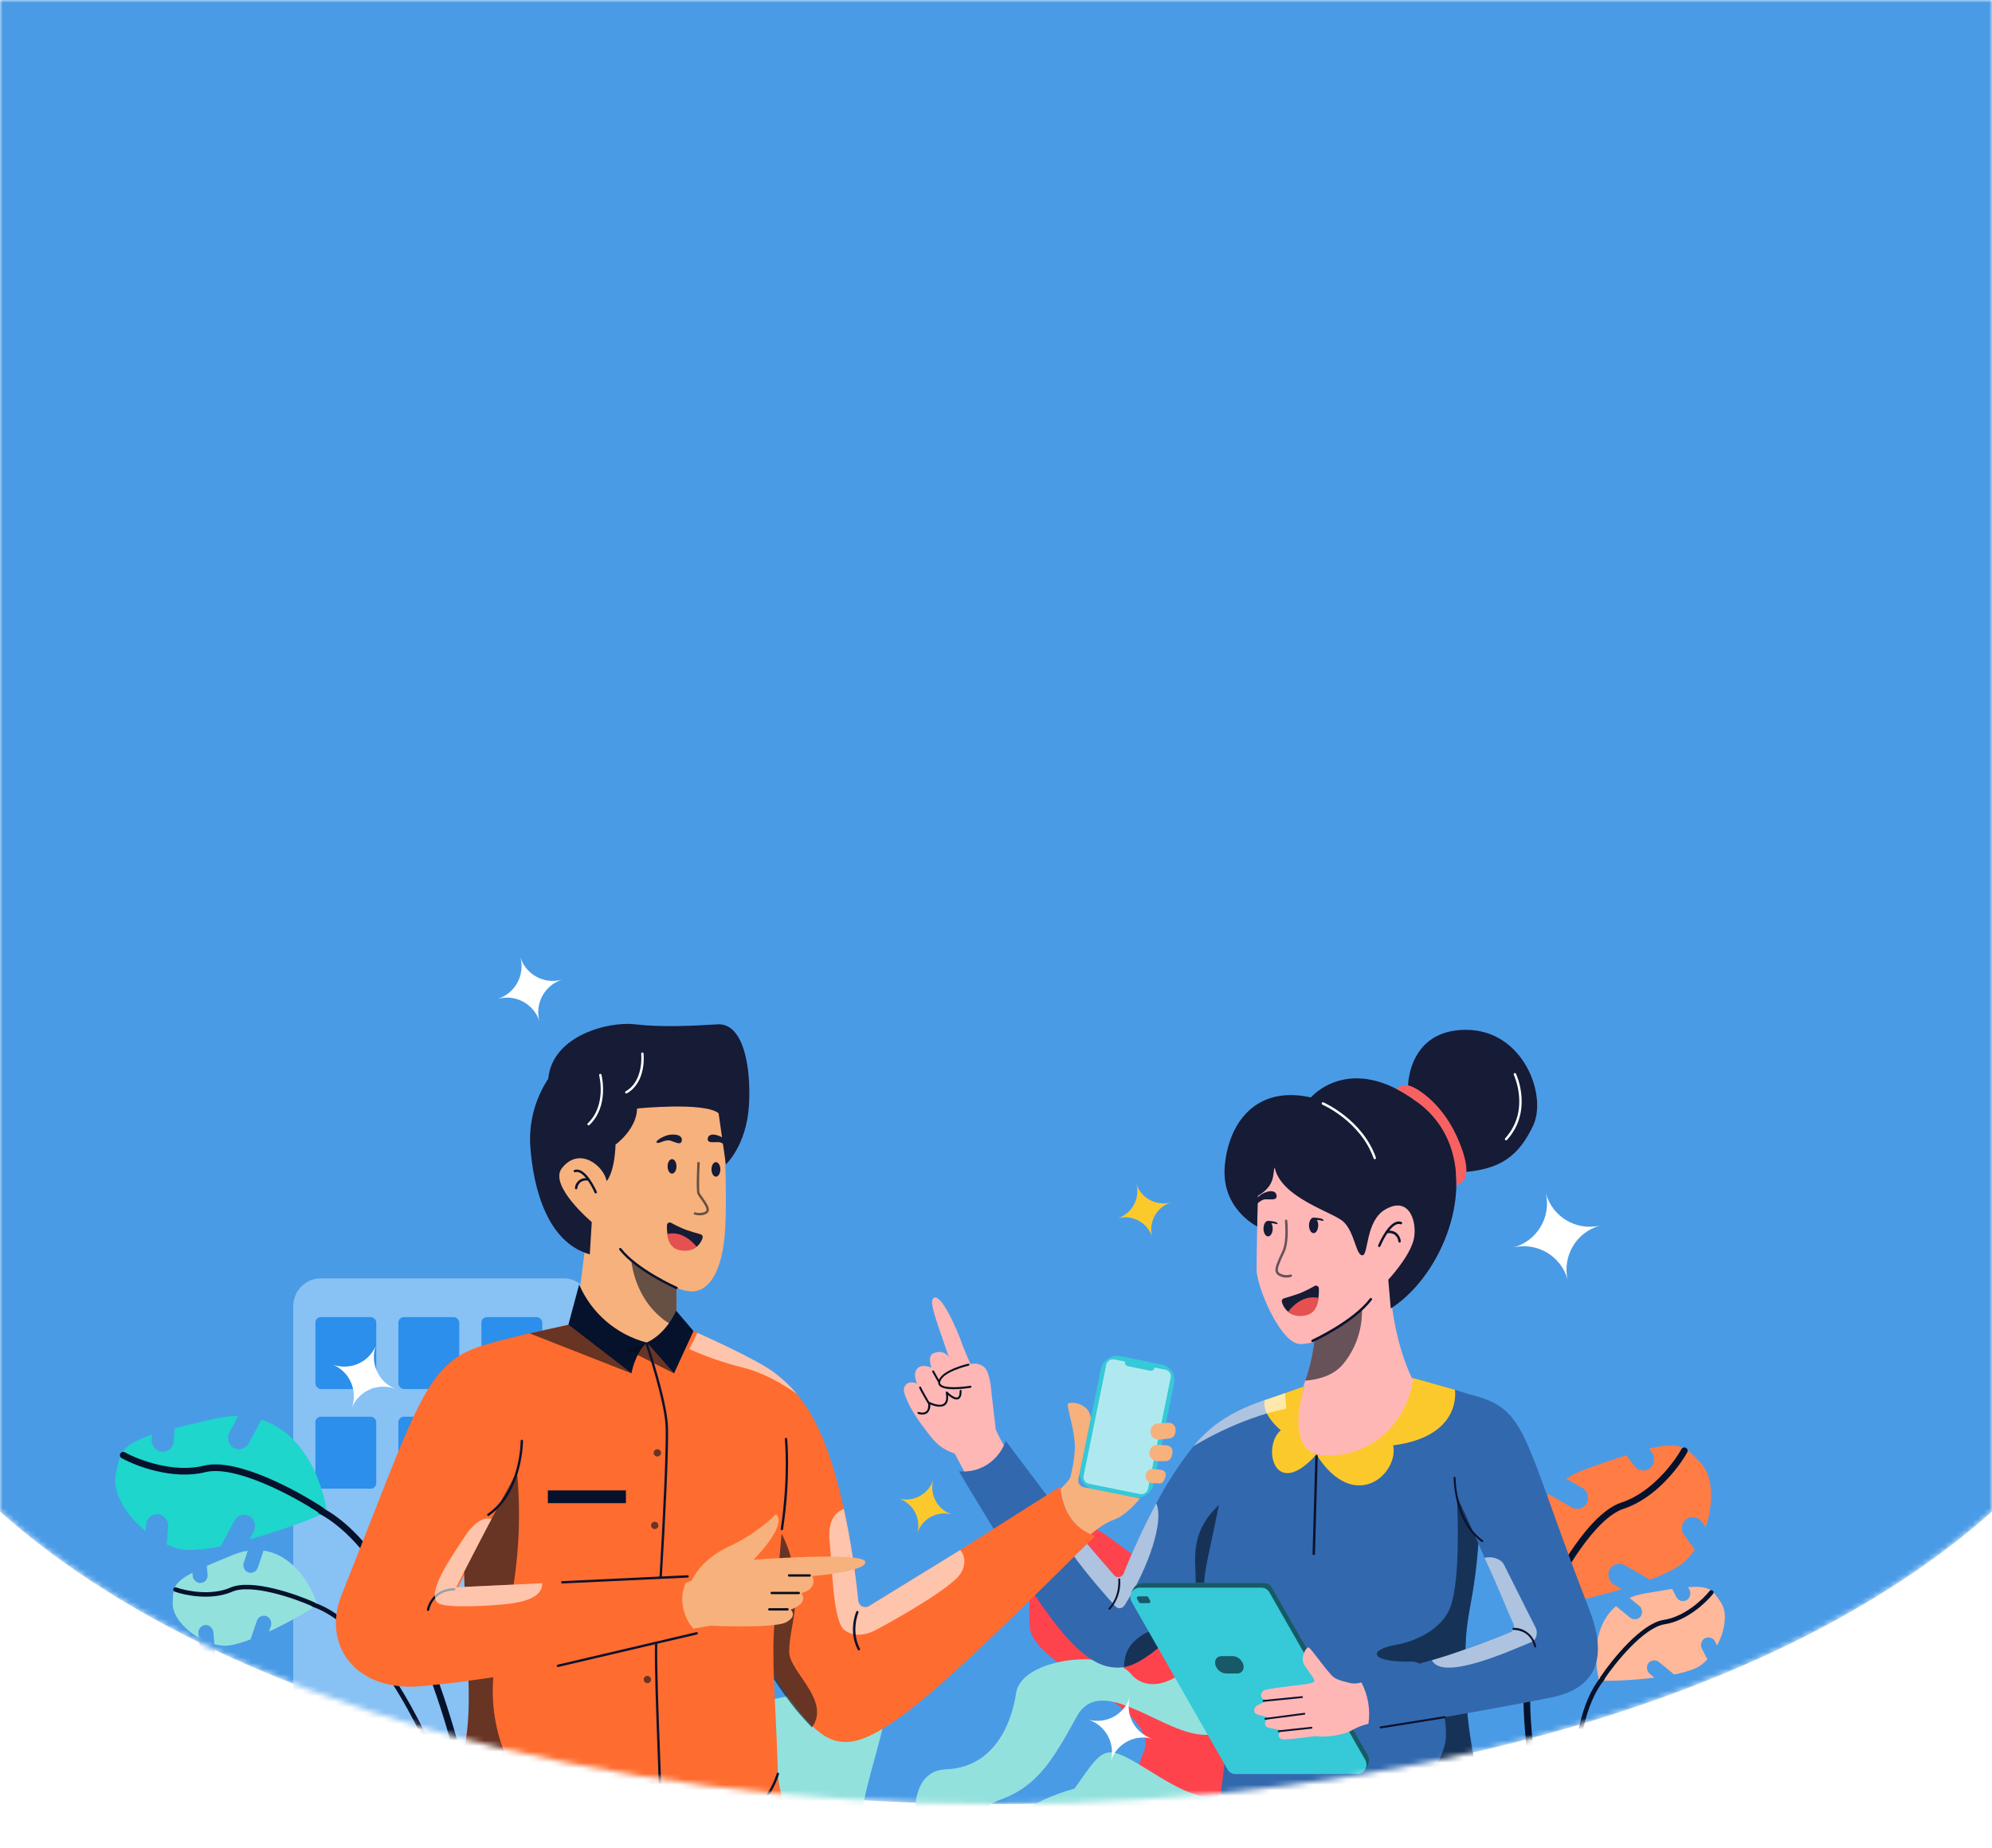 <svg width="360" height="334" viewBox="0 0 360 334" fill="none" xmlns="http://www.w3.org/2000/svg">
<mask id="mask0_5_4986" style="mask-type:alpha" maskUnits="userSpaceOnUse" x="0" y="0" width="360" height="326">
<path d="M0 0H360V273.135C280.901 343.622 79.099 343.622 0 273.135V0Z" fill="#4A9BE6"/>
</mask>
<g mask="url(#mask0_5_4986)">
<path d="M0 0H360V273.135C280.901 343.622 79.099 343.622 0 273.135V0Z" fill="#4A9BE6"/>
<rect x="53" y="231" width="54" height="126" rx="5" fill="#88C1F4"/>
<rect x="57" y="238" width="11" height="13" rx="1" fill="#2B8FEB"/>
<rect x="72" y="238" width="11" height="13" rx="1" fill="#2B8FEB"/>
<rect x="72" y="256" width="11" height="13" rx="1" fill="#2B8FEB"/>
<rect x="57" y="256" width="11" height="13" rx="1" fill="#2B8FEB"/>
<rect x="72" y="272" width="11" height="13" rx="1" fill="#2B8FEB"/>
<rect x="87" y="238" width="11" height="13" rx="1" fill="#2B8FEB"/>
<g filter="url(#filter0_i_5_4986)">
<path d="M206.58 319.897C203.38 326.297 210.247 338.23 214.08 343.397H224.08C226.247 339.23 230.78 328.697 231.58 319.897C232.58 308.897 214.08 312.897 214.08 301.397C214.08 289.897 214.08 290.897 200.58 280.897C187.08 270.897 185.58 289.397 186.08 296.897C186.58 304.397 210.58 311.897 206.58 319.897Z" fill="#FF434D"/>
</g>
<path d="M170.958 319.72C164.45 319.961 164.889 328.755 165.921 333.123C168.098 335.47 172.723 339.7 173.81 337.841C175.169 335.516 173.805 327.729 180.751 325.228C187.615 322.757 190.421 317.705 194.491 310.378L194.637 310.115C198.787 302.646 208.978 312.258 216.396 313.367C223.813 314.475 227.321 307.922 229.64 299.169C231.959 290.415 217.522 292.302 216.783 297.247C216.044 302.192 208.234 307.091 204.374 302.47C200.515 297.849 184.594 299.514 183.633 305.942C182.673 312.371 179.091 319.419 170.958 319.72Z" fill="#93E1DD"/>
<path d="M209.205 320.886C199.486 314.884 199.98 314.958 194.199 323.194C191.035 324.069 184.618 326.413 184.263 328.786C183.82 331.753 191.09 333.851 200.088 331.152C209.086 328.452 213.144 335.125 216.531 336.137C219.919 337.149 237.221 329.624 240.359 325.543C243.497 321.462 242.946 308.235 237.382 304.876C231.817 301.516 231.203 309.008 226.905 317.465C222.608 325.923 218.925 326.889 209.205 320.886Z" fill="#93E1DD"/>
<path d="M155.536 331.571C155.936 339.719 165.332 340.449 169.979 339.796C166.387 341.281 157.61 343.407 151.239 340.028C143.276 335.805 148.096 333.997 142.679 329.649C137.263 325.3 138.024 316.82 133.671 312.125C129.317 307.43 147.784 305.64 156.56 304.424C165.337 303.208 155.037 321.385 155.536 331.571Z" fill="#93E1DD"/>
<path d="M38.868 256.351C52.701 253.253 58.093 266.272 59.059 273.169C55.998 274.866 38.365 281.216 32.49 279.901C26.614 278.585 19.82 271.49 20.941 266.295C22.062 261.099 21.576 260.225 38.868 256.351Z" fill="#1ED6CB"/>
<rect x="27.944" y="253.262" width="4" height="8.943" rx="2" transform="rotate(4.56 27.944 253.262)" fill="#4A9BE5"/>
<rect x="44.69" y="252.808" width="4" height="8.943" rx="2" transform="rotate(28.127 44.69 252.808)" fill="#4A9BE5"/>
<rect x="26.57" y="273.464" width="4" height="8.943" rx="2" transform="rotate(4.56 26.57 273.464)" fill="#4A9BE5"/>
<rect x="43.316" y="273.01" width="4" height="8.943" rx="2" transform="rotate(28.127 43.316 273.01)" fill="#4A9BE5"/>
<path d="M58.029 272.914C53.365 269.832 42.624 264.023 36.974 265.436C31.323 266.849 24.814 264.371 22.265 262.956" stroke="#06122B" stroke-width="1.2" stroke-linecap="round"/>
<path d="M84.5 325C81.833 311 72.8 281 58 273" stroke="#06122B" stroke-width="1.2" stroke-linecap="round"/>
<path d="M42.043 280.998C50.91 277.402 55.943 285.473 57.351 289.958C55.502 291.427 44.465 297.61 40.407 297.385C36.349 297.161 31.039 293.19 31.209 289.606C31.379 286.023 30.959 285.494 42.043 280.998Z" fill="#93E1DD"/>
<rect x="34.427" y="280.152" width="2.7" height="6.036" rx="1.35" transform="rotate(-4.893 34.427 280.152)" fill="#4A9BE5"/>
<rect x="45.527" y="277.994" width="2.7" height="6.036" rx="1.35" transform="rotate(18.675 45.527 277.994)" fill="#4A9BE5"/>
<rect x="35.752" y="293.756" width="2.7" height="6.036" rx="1.35" transform="rotate(-4.893 35.752 293.756)" fill="#4A9BE5"/>
<rect x="46.852" y="291.597" width="2.7" height="6.036" rx="1.35" transform="rotate(18.675 46.852 291.597)" fill="#4A9BE5"/>
<path d="M56.637 289.902C53.19 288.368 45.394 285.69 41.789 287.258C38.183 288.825 33.574 287.896 31.72 287.236" stroke="#06122B" stroke-width="0.81" stroke-linecap="round"/>
<path d="M80.037 321.648C76.709 312.622 67.369 293.648 56.627 289.962" stroke="#06122B" stroke-width="0.81" stroke-linecap="round"/>
<path d="M286.819 265.372C273.452 270.092 275.796 283.987 278.639 290.344C282.134 290.157 300.448 286.175 304.728 281.94C309.008 277.706 310.998 268.086 307.29 264.279C303.581 260.471 303.528 259.472 286.819 265.372Z" fill="#FF7C45"/>
<rect width="4" height="8.943" rx="2" transform="matrix(-0.802 0.597 0.597 0.802 294.435 256.954)" fill="#4A9BE5"/>
<rect width="4" height="8.943" rx="2" transform="matrix(-0.497 0.868 0.868 0.497 280.004 265.461)" fill="#4A9BE5"/>
<rect width="4" height="8.943" rx="2" transform="matrix(-0.802 0.597 0.597 0.802 306.327 273.343)" fill="#4A9BE5"/>
<rect width="4" height="8.943" rx="2" transform="matrix(-0.497 0.868 0.868 0.497 291.895 281.85)" fill="#4A9BE5"/>
<path d="M279.377 289.581C281.693 284.493 287.71 273.867 293.248 272.065C298.787 270.262 302.987 264.705 304.395 262.152" stroke="#06122B" stroke-width="1.2" stroke-linecap="round"/>
<path d="M284.603 347.773C279.429 334.494 271.154 304.276 279.447 289.638" stroke="#06122B" stroke-width="1.2" stroke-linecap="round"/>
<path d="M297.216 287.944C287.792 289.604 287.813 299.116 289.001 303.664C291.349 303.927 303.985 303.306 307.304 300.961C310.623 298.616 313.014 292.431 310.967 289.485C308.92 286.539 308.995 285.868 297.216 287.944Z" fill="#FFB89A"/>
<rect width="2.7" height="6.036" rx="1.35" transform="matrix(-0.89 0.457 0.457 0.89 303.22 283.183)" fill="#4A9BE5"/>
<rect width="2.7" height="6.036" rx="1.35" transform="matrix(-0.633 0.774 0.774 0.633 292.668 287.248)" fill="#4A9BE5"/>
<rect width="2.7" height="6.036" rx="1.35" transform="matrix(-0.89 0.457 0.457 0.89 309.321 295.413)" fill="#4A9BE5"/>
<rect width="2.7" height="6.036" rx="1.35" transform="matrix(-0.633 0.774 0.774 0.633 298.769 299.478)" fill="#4A9BE5"/>
<path d="M289.577 303.238C291.683 300.107 296.868 293.699 300.755 293.112C304.642 292.526 308.055 289.292 309.276 287.748" stroke="#06122B" stroke-width="0.81" stroke-linecap="round"/>
<path d="M286.606 342.564C284.633 333.148 282.473 312.111 289.617 303.284" stroke="#06122B" stroke-width="0.81" stroke-linecap="round"/>
<path d="M256.979 222.028C255.953 216.674 254.31 212.687 247.635 217.471C247.635 217.471 247.577 212.168 245.215 210.074C242.853 207.98 227.932 198.65 227.361 213.984C227.361 213.984 227.088 226.303 227.088 229.378C227.088 232.454 231.411 242.873 235.005 242.873C235.858 242.858 236.705 242.722 237.522 242.468C237.002 246.722 235.701 250.836 233.69 254.591L255.767 250.154C255.767 250.154 251.952 244.034 251.156 232.013C254.521 228.931 257.731 225.947 256.979 222.028Z" fill="#FFB7B6"/>
<path d="M264.928 186.089C254.532 186.089 254.472 196.141 254.472 196.141L256.12 199.137C243.904 190.019 236.91 198.305 236.91 198.305C227.088 196.12 222.1 202.712 221.354 210.572C220.607 218.431 227.203 221.619 227.203 221.619L227.316 216.092C230.597 214.211 229.958 212.046 230.356 210.949C231.517 216.502 240.9 219.004 242.801 220.774C244.82 222.653 245.041 226.839 246.203 226.839C247.364 226.839 246.724 220.656 250.351 218.553C254.983 215.866 256.264 221.405 255.412 224.276C254.472 227.445 250.895 231.238 250.895 231.238L251.342 236.449C258.567 231.801 263.943 221.242 263.12 211.865L263.12 211.866C271.425 211.633 274.578 208.586 277.058 203.431C279.679 197.983 275.325 186.089 264.928 186.089Z" fill="#161B36"/>
<path d="M263.206 205.197C260.38 199.046 255.684 196.269 254.472 196.141C252.936 195.979 252.391 196.781 252.391 196.781L252.391 196.782C253.831 197.533 255.203 198.414 256.491 199.416C261.377 203.173 263.311 208.608 263.2 214.248C263.593 214.038 263.967 213.791 264.317 213.512C264.837 213.08 266.032 211.348 263.206 205.197Z" fill="#F76161"/>
<g style="mix-blend-mode:overlay" opacity="0.6">
<path d="M237.55 242.135C237.55 242.135 244.07 238.681 246.14 236.449C246.256 240.153 245.017 243.768 242.668 246.575C240.818 248.72 237.923 249.343 235.892 249.485C236.715 247.108 237.271 244.642 237.55 242.135Z" fill="#030F1C"/>
</g>
<path d="M235.682 215.793C235.977 215.45 236.384 215.184 237.603 215.26C238.823 215.336 240.671 216.516 240.264 216.82C239.858 217.125 238.638 216.097 237.677 216.44C236.716 216.782 236.165 217.064 235.842 216.877C235.435 216.643 235.539 215.958 235.682 215.793Z" fill="#161B36"/>
<path d="M230.397 215.444C230.009 215.218 229.541 215.101 228.411 215.578C227.28 216.056 225.901 217.786 226.382 217.939C226.862 218.092 227.694 216.715 228.711 216.719C229.727 216.724 230.338 216.807 230.585 216.523C230.896 216.166 230.583 215.552 230.397 215.444Z" fill="#161B36"/>
<g style="mix-blend-mode:overlay" opacity="0.6">
<path d="M232.502 230.862C232.01 230.871 231.524 230.742 231.097 230.492C230.79 230.323 230.572 230.023 230.502 229.673C230.399 229.012 230.975 227.719 231.573 226.45C231.67 226.245 231.749 226.077 231.795 225.968C232.567 224.142 232.216 220.661 232.213 220.626C232.204 220.546 232.238 220.468 232.301 220.421C232.364 220.373 232.446 220.364 232.518 220.397C232.589 220.429 232.638 220.498 232.646 220.578C232.661 220.725 233.013 224.211 232.195 226.148C232.147 226.26 232.065 226.434 231.965 226.646C231.601 227.419 230.843 229.026 230.932 229.602C230.987 229.821 231.13 230.005 231.325 230.109C231.904 230.431 232.583 230.501 233.213 230.306C233.327 230.268 233.45 230.333 233.487 230.451C233.524 230.569 233.461 230.695 233.346 230.733C233.073 230.821 232.788 230.864 232.502 230.862Z" fill="#030F1C"/>
</g>
<path d="M231.662 235.277C231.624 235.142 231.641 234.997 231.707 234.874C231.774 234.751 231.885 234.661 232.017 234.623C232.671 234.428 233.876 234.062 234.795 233.74C235.752 233.349 236.683 232.893 237.582 232.375C237.738 232.287 237.928 232.289 238.083 232.379C238.238 232.469 238.337 232.636 238.345 232.819C238.407 234.228 238.242 236.979 236.091 237.54C233.474 238.222 232.104 236.765 231.662 235.277Z" fill="#161B36"/>
<path d="M232.8 237.033C232.8 237.033 235.051 233.795 238.267 234.535C238.267 234.535 238.272 237.064 236.199 237.634C233.966 238.247 232.8 237.033 232.8 237.033Z" fill="#E55151"/>
<path d="M238.672 220.175C238.254 220.079 237.828 220.026 237.4 220.017C236.941 220.017 236.568 220.647 236.568 221.425C236.568 222.202 236.941 222.833 237.4 222.833C237.859 222.833 238.232 222.202 238.232 221.425C238.238 221.083 238.157 220.746 237.997 220.447C238.331 220.458 238.662 220.51 238.984 220.602C239.296 220.695 239.318 220.33 238.672 220.175Z" fill="#161B36"/>
<path d="M230.363 220.76C229.976 220.671 229.583 220.619 229.188 220.605C229.183 220.604 229.178 220.602 229.173 220.602C229.169 220.602 229.166 220.604 229.162 220.604C229.12 220.603 229.09 220.602 229.09 220.602L229.086 220.617C228.668 220.691 228.341 221.283 228.341 222.01C228.341 222.788 228.713 223.418 229.173 223.418C229.632 223.418 230.004 222.788 230.004 222.01C230.01 221.67 229.93 221.335 229.771 221.036C230.077 221.053 230.38 221.103 230.674 221.187C230.986 221.28 231.008 220.915 230.363 220.76Z" fill="#161B36"/>
<path d="M248.451 209.475C248.359 209.475 248.277 209.415 248.246 209.327C245.89 202.63 239.06 199.634 238.991 199.604C238.919 199.574 238.868 199.506 238.858 199.426C238.848 199.346 238.88 199.267 238.942 199.218C239.004 199.17 239.087 199.159 239.159 199.19C239.23 199.22 246.235 202.293 248.656 209.174C248.697 209.29 248.638 209.419 248.525 209.461C248.501 209.47 248.476 209.474 248.451 209.475Z" fill="white"/>
<path d="M272.18 206.066C272.093 206.066 272.014 206.013 271.98 205.93C271.945 205.848 271.961 205.753 272.021 205.688C276.606 200.644 273.61 194.286 273.58 194.222C273.526 194.111 273.57 193.977 273.677 193.922C273.785 193.866 273.916 193.911 273.97 194.022C274.002 194.088 277.129 200.725 272.339 205.995C272.298 206.04 272.24 206.066 272.18 206.066Z" fill="white"/>
<path d="M253.252 220.797C252.203 220.43 251.188 221.412 250.419 222.523L250.415 222.529C249.887 223.316 249.434 224.154 249.064 225.032C249.017 225.147 249.069 225.278 249.18 225.326C249.291 225.374 249.419 225.321 249.466 225.206C249.811 224.38 250.234 223.591 250.728 222.85C251.177 222.768 251.64 222.855 252.032 223.095C252.424 223.394 252.674 223.85 252.721 224.35C252.738 224.458 252.829 224.538 252.936 224.538C252.948 224.538 252.96 224.537 252.971 224.535C253.028 224.525 253.079 224.493 253.113 224.444C253.147 224.396 253.16 224.336 253.151 224.277C253.087 223.653 252.768 223.087 252.274 222.721C251.916 222.487 251.498 222.367 251.075 222.376C251.71 221.565 252.435 220.986 253.112 221.222C253.226 221.261 253.349 221.199 253.388 221.081C253.426 220.964 253.366 220.837 253.252 220.797H253.252Z" fill="#0B122D"/>
<path d="M237.198 242.526C237.095 242.526 237.006 242.452 236.985 242.348C236.963 242.244 237.016 242.139 237.11 242.096C237.183 242.063 244.488 238.698 247.571 234.63C247.619 234.567 247.696 234.535 247.773 234.546C247.85 234.557 247.916 234.61 247.945 234.684C247.974 234.759 247.963 234.843 247.915 234.906C244.764 239.063 237.59 242.368 237.286 242.507C237.259 242.519 237.229 242.526 237.198 242.526Z" fill="#0B122D"/>
<path d="M221.258 324.154C216.28 363.344 213.579 395.359 213.439 400.837C213.299 406.284 216.435 498.519 216.435 498.519C216.435 498.519 224.771 499.377 228.423 497.488C228.423 497.488 231.216 465.136 232.505 454.037C233.794 442.939 237.082 419.034 237.082 408.342C240.347 393.771 243.068 376.252 243.068 376.252C243.068 376.252 245.029 388.797 247.722 405.845C253.413 441.876 262.371 498.023 262.984 498.373C263.655 498.757 268.659 499.615 274.056 497.621C274.056 497.621 273.242 480.958 273.457 471.512C273.671 462.066 273.146 423.769 269.924 407.239C269.924 407.239 271.446 392.378 273.448 381.33C274.719 374.322 276.473 362.945 274.926 352.419C272.961 339.044 269.324 335.798 267.077 323.088C253.493 317.038 235.418 316.64 221.258 324.154Z" fill="#201F20"/>
<path d="M271.518 338.562C268.094 338.562 265.38 337.476 263.451 335.336C259.824 331.31 260.236 325.048 260.255 324.783C260.259 324.724 260.286 324.668 260.33 324.629C260.374 324.591 260.431 324.571 260.489 324.576C260.609 324.586 260.699 324.693 260.69 324.817C260.686 324.88 260.275 331.153 263.773 335.032C265.615 337.076 268.221 338.113 271.518 338.113C271.638 338.113 271.736 338.214 271.736 338.338C271.736 338.461 271.638 338.562 271.518 338.562Z" fill="#0B122D"/>
<g style="mix-blend-mode:overlay" opacity="0.6">
<path d="M221.258 324.154L220.404 330.988C220.404 330.988 237.887 341.269 270.337 335.971C270.337 335.971 267.523 327.307 267.077 323.087L221.258 324.154Z" fill="#030F1C"/>
</g>
<path fill-rule="evenodd" clip-rule="evenodd" d="M280.336 272.29C282.063 277.104 284.228 283.14 287.188 290.756C290.198 298.502 289.462 304.847 280.374 306.73C278.373 307.144 272.06 308.346 265.185 309.564C265.715 314.181 266.51 318.762 267.565 323.283C267.781 324.218 267.417 325.195 266.65 325.742C259.289 330.844 229.126 333.014 221.61 326.93C220.828 326.282 220.443 325.254 220.6 324.234C222.647 310.22 221.728 300.98 220.197 296.992C219.968 296.396 219.741 295.834 219.522 295.293C218.583 292.97 217.791 291.011 217.624 288.233C213.566 293.831 207.291 301.419 201.89 301.343C197.681 301.284 192.804 298.059 183.525 282.732C183.308 282.374 182.731 281.431 181.954 280.162C179.243 275.731 174.095 267.318 173.304 265.863C177.014 266.239 180.499 263.974 181.764 260.364L190.978 272.607L201.335 284.632C201.571 284.908 201.93 285.039 202.283 284.977C202.635 284.916 202.932 284.671 203.067 284.329C204.791 279.996 206.757 275.768 208.954 271.668C210.838 268.09 213.039 264.699 215.527 261.537C218.48 257.928 222.326 255.21 226.658 253.671C226.698 253.655 235.73 250.496 235.73 250.496C235.73 250.496 232.064 263.558 240.575 263.013C252.303 262.262 255.432 249.009 255.432 249.009C255.432 249.009 262.071 250.798 265.402 251.914C273.759 253.958 274.767 256.768 280.336 272.29ZM264.808 298.022C267.453 297.047 271.029 295.679 272.855 294.977C273.16 294.86 273.405 294.618 273.531 294.308C273.657 293.998 273.652 293.649 273.519 293.343C272.392 290.758 269.609 284.386 267.138 278.839C266.895 282.522 266.441 286.188 265.779 289.816C265.257 292.523 264.933 295.266 264.808 298.022Z" fill="#3268AE"/>
<path fill-rule="evenodd" clip-rule="evenodd" d="M255.431 249.009L262.938 251.131C262.938 251.131 264.383 259.541 251.77 261.181C252.859 266.199 244.845 273.717 237.894 262.839C230.212 271.394 228.034 261.24 231.474 258.465C227.69 255.16 228.578 253.005 228.578 253.005L235.73 250.496C232.993 260.798 237.894 262.839 237.894 262.839C237.894 262.839 237.894 262.839 237.894 262.839C237.922 262.844 250.614 265.288 255.431 249.009Z" fill="#FCC92C"/>
<g style="mix-blend-mode:overlay" opacity="0.6">
<path d="M201.582 290.267C198.34 286.705 187.532 274.419 190.978 272.606L201.334 284.631C201.571 284.907 201.929 285.038 202.282 284.977C202.635 284.915 202.933 284.67 203.068 284.329C204.792 279.995 206.757 275.767 208.955 271.666C210.378 274.627 207.82 282.913 203.207 290.121C203.032 290.395 202.746 290.571 202.429 290.6C202.112 290.628 201.8 290.506 201.582 290.267Z" fill="white"/>
</g>
<path d="M200.498 290.874C200.428 290.874 200.366 290.831 200.339 290.766C200.311 290.7 200.325 290.624 200.374 290.572C202.407 288.413 202.101 285.443 202.097 285.413C202.086 285.316 202.154 285.227 202.249 285.216C202.344 285.205 202.43 285.275 202.441 285.372C202.599 287.37 201.94 289.345 200.622 290.82C200.589 290.855 200.544 290.874 200.498 290.874Z" fill="#0B122D"/>
<g style="mix-blend-mode:overlay" opacity="0.6">
<path d="M217.668 285.273C217.869 282.861 219.046 278.166 220.296 271.933C219.869 272.332 219.463 272.753 219.08 273.196C213.488 279.647 217.704 285.732 215.222 289.402C210.282 296.704 209.21 292.592 204.958 296.616C203.711 297.797 203.194 299.278 203.122 301.219C206.677 300.899 213.555 294.423 217.75 289.539C217.562 288.125 217.535 286.694 217.668 285.273Z" fill="#030F1C"/>
</g>
<g style="mix-blend-mode:overlay" opacity="0.6">
<path d="M218.97 293.907C218.97 293.907 222.668 297.419 226.475 297.492C229.075 297.541 229.629 298.993 226.947 299.586C225.703 299.862 223.391 299.64 220.932 299.571C220.436 297.629 219.78 295.734 218.97 293.907V293.907Z" fill="#030F1C"/>
</g>
<g style="mix-blend-mode:overlay" opacity="0.6">
<path d="M265.18 309.565C263.824 309.805 262.447 310.046 261.076 310.281C261.372 312.245 261.41 314.02 261.163 315.068C259.569 321.848 252.609 326.494 248.695 327.455C246.266 328.076 243.968 329.149 241.916 330.623C241.916 330.623 258.943 330.533 266.65 325.743C266.65 325.743 267.968 325.174 267.565 323.283C266.397 318.788 265.599 314.199 265.18 309.565V309.565Z" fill="#030F1C"/>
</g>
<g style="mix-blend-mode:overlay" opacity="0.6">
<path d="M255.108 300.252C255.61 300.244 256.106 300.372 256.546 300.621C258.933 299.96 261.149 299.316 262.493 298.855C263.083 298.653 263.91 298.353 264.85 298.007C264.871 297.33 264.897 296.646 264.933 295.947C265.173 291.303 266.53 288.094 267.189 278.953C265.592 275.37 264.123 272.124 263.302 270.436C263.514 274.971 263.77 284.84 262.323 289.816C261.018 294.305 255.83 296.596 252.319 297.216C246.955 298.164 247.661 300.434 255.108 300.252Z" fill="#030F1C"/>
</g>
<path d="M237.428 281.006H237.421C237.301 281.002 237.206 280.899 237.209 280.775L237.712 263.132C237.723 263.011 237.819 262.918 237.936 262.914C238.057 262.918 238.151 263.021 238.148 263.145L237.645 280.788C237.642 280.909 237.545 281.005 237.428 281.006Z" fill="#0B122D"/>
<path d="M249.532 312.33C249.438 312.333 249.358 312.26 249.35 312.164C249.341 312.068 249.406 311.982 249.499 311.967L261.063 310.114C261.126 310.104 261.189 310.129 261.229 310.18C261.269 310.23 261.279 310.299 261.256 310.36C261.233 310.421 261.18 310.465 261.118 310.475L249.553 312.327C249.546 312.329 249.539 312.329 249.532 312.33Z" fill="#0B122D"/>
<g style="mix-blend-mode:overlay" opacity="0.6">
<path d="M276.749 296.728C272.639 298.421 260.729 303.819 258.771 300.012C264.969 298.221 272.855 294.977 272.855 294.977C273.154 294.877 273.397 294.65 273.524 294.354C273.65 294.057 273.646 293.718 273.515 293.424C272.598 291.491 271.059 287.509 268.304 281.538C269.236 281.155 271.174 281.535 271.784 282.695C272.49 284.045 276.041 291.248 277.547 294.153C277.885 294.805 277.837 296.28 276.749 296.728Z" fill="white"/>
</g>
<path d="M277.433 297.699C277.347 297.699 277.273 297.634 277.259 297.547C277.239 297.427 276.747 294.613 273.509 294.517C273.411 294.514 273.334 294.43 273.337 294.33C273.34 294.229 273.421 294.15 273.519 294.152C275.483 294.109 277.2 295.509 277.608 297.487C277.624 297.587 277.559 297.68 277.462 297.697C277.453 297.698 277.443 297.699 277.433 297.699Z" fill="#0B122D"/>
<path d="M267.88 278.658C267.844 278.658 267.809 278.646 267.779 278.625C262.713 275.003 262.697 267.119 262.697 267.04C262.698 266.94 262.777 266.859 262.874 266.859H262.875C262.973 266.859 263.052 266.942 263.052 267.042C263.051 267.12 263.07 274.814 267.981 278.326C268.045 278.371 268.072 278.454 268.049 278.53C268.026 278.606 267.957 278.658 267.88 278.658V278.658Z" fill="#0B122D"/>
<g style="mix-blend-mode:overlay" opacity="0.6">
<path d="M215.676 261.337C215.676 261.337 223.49 256.37 232.448 254.534L232.238 251.721C228.535 253.241 221.487 254.293 215.676 261.337Z" fill="white"/>
</g>
<path d="M247.207 317.146L233.598 293.365L229.876 286.86C229.58 286.342 229.04 286.025 228.457 286.025H206.402C205.749 286.103 205.169 286.49 204.835 287.073C204.763 287.178 204.696 287.288 204.637 287.402C204.544 287.573 204.468 287.753 204.411 287.94C204.411 287.944 204.407 287.944 204.407 287.948C204.229 288.388 204.243 288.887 204.446 289.316L204.422 289.268C204.432 289.297 204.444 289.325 204.457 289.352L204.469 289.368C204.473 289.372 204.473 289.376 204.477 289.38C204.487 289.405 204.499 289.429 204.512 289.452L216.636 310.641L218.835 314.477L221.843 319.739C222.139 320.256 222.679 320.574 223.262 320.573H245.317C245.398 320.573 245.479 320.566 245.559 320.553C246.833 320.549 247.854 318.278 247.207 317.146Z" fill="#36C9D8"/>
<g style="mix-blend-mode:overlay" opacity="0.6">
<path d="M204.334 289.017C204.32 288.958 204.309 288.899 204.301 288.84C204.308 288.899 204.319 288.958 204.334 289.017Z" fill="#030F1C"/>
<path d="M204.421 289.267C204.434 289.295 204.443 289.324 204.458 289.35L204.477 289.382C204.457 289.344 204.438 289.306 204.421 289.267Z" fill="#030F1C"/>
<path d="M204.402 289.225C204.375 289.157 204.353 289.088 204.334 289.018C204.351 289.089 204.374 289.158 204.402 289.225Z" fill="#030F1C"/>
<path d="M245.559 320.553C246.1 320.471 246.567 320.116 246.803 319.608C247.039 319.099 247.014 318.503 246.736 318.017L232.861 293.774L229.404 287.731C229.109 287.213 228.569 286.896 227.986 286.896H205.931C205.265 286.893 204.663 287.305 204.411 287.94C204.468 287.753 204.544 287.573 204.637 287.402C204.695 287.288 204.762 287.178 204.835 287.073C205.169 286.49 205.749 286.103 206.402 286.025H228.457C229.04 286.025 229.58 286.342 229.876 286.86L233.598 293.365L247.207 317.146C247.854 318.278 246.833 320.549 245.559 320.553Z" fill="#030F1C"/>
</g>
<g style="mix-blend-mode:overlay" opacity="0.6">
<path d="M205.729 288.456H207.256C207.355 288.456 207.447 288.51 207.498 288.599L207.871 289.256C207.921 289.345 207.922 289.456 207.872 289.545C207.822 289.635 207.729 289.69 207.629 289.69H206.102C206.003 289.69 205.911 289.636 205.86 289.547L205.487 288.89C205.437 288.801 205.436 288.691 205.486 288.601C205.536 288.511 205.629 288.456 205.729 288.456Z" fill="#030F1C"/>
</g>
<g style="mix-blend-mode:overlay" opacity="0.6">
<path d="M220.775 299.259H222.777C223.366 299.283 223.918 299.566 224.291 300.036C225.151 301.083 224.753 302.398 223.575 302.398H221.573C220.984 302.374 220.433 302.091 220.06 301.62C219.199 300.574 219.598 299.259 220.775 299.259Z" fill="#030F1C"/>
</g>
<path fill-rule="evenodd" clip-rule="evenodd" d="M179.195 251.837C179.195 251.837 179.015 248.122 177.914 247.088C177.217 246.478 176.273 246.26 175.39 246.507C175.39 246.507 175.302 246.3 175.172 245.99C175.06 245.722 174.912 245.38 174.76 245.031L174.76 245.031C174.489 244.405 174.208 243.755 174.105 243.465C172.656 239.346 170.13 234.051 168.871 234.487C167.88 234.83 168.693 237.176 170.672 242.88L170.672 242.88C170.928 243.619 171.204 244.414 171.498 245.268C171.332 244.962 170.444 243.832 168.717 244.527C167.502 245.012 168.35 247.148 168.35 247.148C168.35 247.148 166.631 246.372 165.797 247.27C164.888 248.254 165.689 249.923 165.75 250.035C165.654 249.988 164.049 249.205 163.406 250.723C163.151 251.327 163.795 253.088 165.034 255.162C165.189 255.419 165.351 255.679 165.522 255.944C165.561 256.003 165.598 256.06 165.637 256.122L165.64 256.124C165.954 256.603 166.298 257.091 166.664 257.58L166.667 257.58C166.774 257.722 166.877 257.859 166.977 257.993L166.978 257.994C168.82 260.456 169.707 261.64 172.56 262.692C172.56 262.692 173.252 264.005 174.257 265.883C177.322 265.849 180.101 264.021 181.419 261.171C180.869 260.245 180.378 259.283 179.947 258.292C179.947 258.292 179.703 255.984 179.195 251.837ZM245.643 304.104L245.648 304.135C245.135 304.22 244.612 304.229 244.096 304.161C243.899 304.094 243.648 304.034 243.367 303.966C242.652 303.793 241.746 303.574 241.048 303.089C240.519 302.722 239.344 301.194 238.317 299.857L238.316 299.857C237.457 298.738 236.699 297.753 236.509 297.693C236.09 297.561 234.865 299.523 235.761 300.923C236.043 301.363 236.343 301.782 236.615 302.161C237.207 302.987 237.664 303.624 237.495 303.877C237.315 304.148 236.41 304.27 235.559 304.384C235.412 304.404 235.266 304.423 235.127 304.443C233.211 304.66 228.802 305.187 228.373 305.482C227.824 305.86 227.562 306.881 228.604 307.119C229.138 307.241 228.393 307.593 227.762 307.891L227.762 307.891C227.502 308.014 227.261 308.128 227.138 308.212C226.589 308.59 226.327 309.611 227.37 309.849C228.176 310.033 229.461 310.334 229.106 310.579C228.556 310.957 228.295 311.978 229.337 312.215C229.509 312.254 229.746 312.3 230.002 312.348C230.78 312.496 231.727 312.676 231.516 312.822C231.024 313.16 230.79 314.073 231.722 314.286C232.306 314.419 235.43 314.029 237.686 313.718C239.052 313.997 242.843 313.62 244.36 312.635C245.282 312.109 246.274 311.725 247.303 311.493C247.689 308.922 247.24 306.292 246.026 304.011C245.798 304.069 245.664 304.101 245.643 304.104ZM239.386 263.026C231.882 262.761 235.548 251.236 235.548 251.236L255.432 249.009C254.121 257.849 247.21 263.303 239.386 263.026Z" fill="#FFB7B6"/>
<path d="M235.462 306.649C235.458 306.605 235.437 306.566 235.405 306.538C235.372 306.51 235.331 306.497 235.289 306.502L228.344 307.193C228.259 307.201 228.196 307.278 228.201 307.366C228.207 307.454 228.28 307.521 228.365 307.518L228.375 307.517L235.319 306.827C235.361 306.822 235.4 306.801 235.426 306.768C235.453 306.735 235.466 306.692 235.462 306.649Z" fill="#0B122D"/>
<path d="M235.894 309.655C235.882 309.566 235.803 309.503 235.717 309.514L228.662 310.434C228.578 310.445 228.517 310.522 228.524 310.609C228.531 310.696 228.603 310.762 228.688 310.759L228.702 310.757L235.756 309.838C235.798 309.832 235.836 309.81 235.862 309.776C235.888 309.742 235.899 309.698 235.894 309.655Z" fill="#0B122D"/>
<path d="M237.003 312.043L231.076 312.676C230.991 312.685 230.928 312.762 230.934 312.85C230.94 312.938 231.013 313.005 231.098 313.001L231.108 313.001L237.035 312.368C237.122 312.359 237.186 312.278 237.177 312.189C237.167 312.1 237.09 312.035 237.003 312.043Z" fill="#0B122D"/>
<path d="M173.603 251.144C173.507 251.146 173.431 251.227 173.433 251.326C173.441 251.788 173.384 252.368 173.071 252.504C172.621 252.7 171.692 251.99 171.213 251.495C171.159 251.439 171.076 251.426 171.009 251.463C170.942 251.5 170.906 251.577 170.921 251.654C171.107 252.645 170.999 253.305 170.601 253.616C169.794 254.247 168.021 253.35 168.003 253.341C167.977 253.328 167.949 253.322 167.92 253.324C167.493 252.571 166.759 251.373 166.437 250.65C166.397 250.561 166.295 250.522 166.208 250.563C166.121 250.604 166.083 250.709 166.123 250.799C166.47 251.578 167.291 252.905 167.704 253.649C167.718 253.672 167.737 253.692 167.76 253.706C167.79 254.353 167.664 254.811 167.366 255.049C166.869 255.448 166.046 255.153 166.038 255.149C165.948 255.116 165.849 255.164 165.817 255.257C165.784 255.349 165.831 255.451 165.921 255.484C166.166 255.569 166.422 255.612 166.68 255.614C167.002 255.626 167.317 255.526 167.577 255.332C167.991 254.937 168.192 254.359 168.117 253.783C168.689 254.03 170.037 254.503 170.81 253.9C171.242 253.562 171.418 252.954 171.333 252.089C171.806 252.499 172.626 253.084 173.205 252.832C173.6 252.66 173.793 252.151 173.779 251.319C173.779 251.272 173.76 251.226 173.727 251.193C173.694 251.16 173.649 251.143 173.603 251.144Z" fill="#030F1C"/>
<path d="M175.362 250.414C174.128 250.618 170.766 250.972 170.032 250.167C169.914 250.041 169.871 249.858 169.92 249.689C170.317 247.879 175.012 246.784 175.059 246.773C175.119 246.76 175.168 246.714 175.187 246.653C175.205 246.592 175.191 246.526 175.149 246.479C175.107 246.432 175.044 246.412 174.984 246.426C174.792 246.47 170.482 247.477 169.68 249.322L168.791 247.734C168.745 247.649 168.641 247.617 168.557 247.664C168.473 247.711 168.442 247.819 168.488 247.905L169.558 249.815L169.56 249.817C169.553 250.038 169.632 250.252 169.78 250.411C170.219 250.892 171.28 251.032 172.368 251.032C173.389 251.018 174.408 250.93 175.417 250.766C175.511 250.75 175.575 250.659 175.56 250.562C175.545 250.465 175.456 250.399 175.362 250.414H175.362Z" fill="#030F1C"/>
<path d="M99.083 212.872C99.083 206.071 106.638 208.239 107.924 208.665C109.209 209.091 112.209 199.291 112.209 199.291C112.209 199.291 127.638 198.013 130.638 200.995C130.638 200.995 131.495 213.778 131.067 221.874C130.638 229.97 128.022 233.371 125.022 233.371C124.073 233.318 123.14 233.101 122.266 232.731V247.635L104.119 238.283L106.354 220.678C106.262 220.624 106.209 220.596 106.209 220.596C106.209 220.596 99.083 219.296 99.083 212.872Z" fill="#F7B17D"/>
<path d="M131.187 210.416C131.187 210.416 134.924 206.961 135.352 199.717C135.781 192.473 134.238 184.817 129.677 185.1C125.117 185.384 119.321 185.652 114.76 185.093C110.2 184.533 99.843 186.989 99.083 194.924C96.649 198.611 95.513 202.996 95.853 207.394C96.423 214.762 98.891 224.483 106.589 226.664L106.946 220.831C106.946 220.831 99.083 214.207 101.555 211.079C104.727 207.065 109.155 210.7 109.63 213.439C109.63 213.439 111.044 212.019 111.245 206.827C111.245 206.827 115.045 204.087 115.14 200.309C115.14 200.309 127.302 199.081 129.867 201.159L131.187 210.416Z" fill="#161B36"/>
<g style="mix-blend-mode:overlay" opacity="0.6">
<path d="M122.252 232.709C122.252 232.709 116.076 229.853 114.081 227.775C114.081 227.775 114.542 233.378 118.62 237.316C122.699 241.254 122.252 238.071 122.252 238.071L122.252 232.709Z" fill="#030F1C"/>
</g>
<ellipse cx="0.802" cy="1.311" rx="0.802" ry="1.311" transform="matrix(-1 0 0 1 122.253 209.455)" fill="#161B36"/>
<ellipse cx="0.802" cy="1.311" rx="0.802" ry="1.311" transform="matrix(-1 0 0 1 130.185 210)" fill="#161B36"/>
<path d="M123.108 205.523C122.823 205.204 122.431 204.956 121.255 205.027C120.079 205.098 118.298 206.196 118.69 206.48C119.082 206.763 120.258 205.807 121.184 206.125C122.11 206.444 122.642 206.706 122.953 206.533C123.345 206.314 123.245 205.677 123.108 205.523Z" fill="#161B36"/>
<path d="M128.203 205.198C128.576 204.988 129.028 204.879 130.118 205.323C131.207 205.768 132.537 207.379 132.074 207.521C131.611 207.664 130.809 206.381 129.828 206.386C128.848 206.39 128.26 206.467 128.021 206.203C127.721 205.871 128.024 205.299 128.203 205.198Z" fill="#161B36"/>
<g style="mix-blend-mode:overlay" opacity="0.6">
<path d="M126.464 219.607C126.878 219.622 127.288 219.528 127.652 219.333C127.891 219.2 128.058 218.967 128.106 218.699C128.195 218.144 127.624 217.284 126.925 216.301C126.747 216.066 126.584 215.82 126.437 215.565C126.295 215.262 126.336 212.503 126.457 210.011L126.029 209.99C125.987 210.854 125.79 215.194 126.049 215.745C126.205 216.024 126.381 216.292 126.575 216.546C127.015 217.166 127.751 218.203 127.683 218.632C127.654 218.778 127.56 218.902 127.428 218.97C126.812 219.233 126.12 219.254 125.489 219.03L125.358 219.435C125.716 219.549 126.089 219.607 126.464 219.607Z" fill="#030F1C"/>
</g>
<path d="M126.983 223.661C127.019 223.535 127.004 223.4 126.939 223.286C126.875 223.171 126.768 223.087 126.641 223.052C126.011 222.871 124.848 222.529 123.963 222.23C123.04 221.866 122.142 221.441 121.276 220.959C121.125 220.877 120.942 220.879 120.793 220.963C120.643 221.047 120.548 221.202 120.54 221.373C120.48 222.684 120.639 225.246 122.713 225.768C125.236 226.403 126.557 225.046 126.983 223.661Z" fill="#161B36"/>
<path d="M125.886 225.296C125.886 225.296 123.716 222.281 120.615 222.97C120.615 222.97 120.61 225.324 122.609 225.855C124.761 226.426 125.886 225.296 125.886 225.296Z" fill="#E55151"/>
<path d="M103.813 211.419C105.864 210.726 107.775 215.174 107.856 215.364C107.902 215.472 107.85 215.597 107.741 215.643C107.632 215.689 107.506 215.638 107.461 215.529C107.128 214.761 106.721 214.027 106.245 213.338C105.813 213.263 105.368 213.344 104.99 213.567C104.615 213.845 104.375 214.268 104.33 214.731C104.313 214.834 104.224 214.909 104.119 214.909C104.107 214.909 104.096 214.908 104.084 214.906C104.028 214.897 103.978 214.866 103.945 214.82C103.912 214.774 103.898 214.717 103.908 214.662C103.982 213.631 104.867 212.846 105.905 212.889C105.294 212.138 104.598 211.603 103.95 211.823C103.878 211.847 103.798 211.831 103.74 211.781C103.682 211.731 103.656 211.654 103.671 211.579C103.686 211.505 103.74 211.443 103.813 211.419H103.813Z" fill="#0B122D"/>
<path d="M122.266 232.945C122.367 232.945 122.455 232.875 122.476 232.776C122.497 232.678 122.446 232.578 122.353 232.537C122.282 232.506 115.241 229.374 112.269 225.588C112.196 225.496 112.061 225.479 111.968 225.551C111.875 225.624 111.858 225.758 111.931 225.85C114.97 229.721 121.886 232.798 122.179 232.927C122.207 232.939 122.236 232.945 122.266 232.945Z" fill="#0B122D"/>
<path d="M113.193 197.594C113.23 197.594 113.267 197.584 113.299 197.565C116.848 195.535 116.327 190.576 116.303 190.366C116.298 190.31 116.27 190.258 116.225 190.222C116.18 190.187 116.123 190.171 116.066 190.179C115.949 190.192 115.864 190.297 115.877 190.414C115.883 190.463 116.389 195.306 113.086 197.196C113.001 197.244 112.96 197.342 112.985 197.436C113.011 197.529 113.096 197.594 113.193 197.594L113.193 197.594Z" fill="white"/>
<path d="M106.369 203.356C106.425 203.356 106.478 203.335 106.517 203.297C110.148 199.849 108.712 194.265 108.697 194.209C108.666 194.095 108.549 194.027 108.435 194.057C108.32 194.088 108.252 194.204 108.282 194.318C108.297 194.372 109.667 199.717 106.222 202.989C106.158 203.049 106.138 203.142 106.171 203.222C106.203 203.303 106.282 203.356 106.37 203.356H106.369Z" fill="white"/>
<rect width="13.483" height="24.517" rx="2.867" transform="matrix(-0.98 -0.198 -0.2 0.98 212.76 247.133)" fill="#36C9D8"/>
<g style="mix-blend-mode:overlay" opacity="0.6">
<path d="M195.835 266.678L199.929 246.6C200.064 245.939 200.712 245.512 201.377 245.646L203.342 246.042L203.324 246.132C203.291 246.295 203.324 246.464 203.417 246.603C203.509 246.741 203.653 246.838 203.817 246.871L207.882 247.69C208.046 247.723 208.216 247.69 208.356 247.598C208.495 247.507 208.592 247.363 208.625 247.2L208.644 247.11L210.609 247.506C211.274 247.64 211.703 248.285 211.569 248.946L207.475 269.024C207.41 269.342 207.221 269.62 206.95 269.799C206.678 269.978 206.346 270.043 206.027 269.978L196.796 268.118C196.476 268.054 196.196 267.866 196.016 267.596C195.836 267.326 195.771 266.996 195.835 266.678Z" fill="white"/>
</g>
<path fill-rule="evenodd" clip-rule="evenodd" d="M66.984 274.889C65.448 278.812 63.717 283.234 61.726 288.225C58.171 297.135 64.133 305.882 76.342 304.678C79.116 304.404 81.849 304.107 84.68 303.744C84.892 308.296 84.85 312.833 82.762 320.723C81.578 325.485 80.94 330.365 80.859 335.27C80.859 335.27 131.113 343.677 141.382 335.27C143.515 333.524 142.469 329.339 141.519 325.538C141.051 323.663 140.606 321.882 140.576 320.532C140.494 316.745 140.317 313.143 140.15 309.732C140.034 307.362 139.922 305.083 139.85 302.899C141.16 304.949 142.572 306.932 144.082 308.84C148.522 314.455 151.876 316.474 158.014 313.238C165.406 309.341 175.678 299.584 197.91 277.543C193.955 276.268 191.995 272.832 191.624 268.624L173.511 280.103L157.051 290.216C156.674 290.448 156.202 290.471 155.804 290.276C155.406 290.08 155.138 289.694 155.096 289.255C154.551 283.674 153.682 278.13 152.494 272.65C149.957 261.19 146.296 250.897 136.941 246.229C131.985 243.473 125.328 240.523 125.328 240.523L116.872 242.602L102.712 239.39C102.712 239.39 92.514 241.532 88.074 242.895C78.461 245.572 76.379 250.892 66.984 274.889ZM83.878 284.624L83.961 286.768L82.786 286.823C83.173 286.037 83.493 285.388 83.878 284.624Z" fill="#FF6C2F"/>
<path fill-rule="evenodd" clip-rule="evenodd" d="M104.668 232.116L102.714 239.389L114.116 248.174C114.116 248.174 114.686 244.679 116.871 242.601L121.812 248.174L125.327 240.523L122.192 236.839C122.192 236.839 120.528 240.946 116.871 242.601C111.395 241.163 106.892 237.294 104.668 232.116ZM99.008 269.317H113.118V271.618H99.008V269.317Z" fill="#06122B"/>
<path d="M135.588 327.548C135.626 327.548 135.663 327.538 135.695 327.519C139.434 325.374 140.73 320.783 140.783 320.589C140.804 320.516 140.783 320.437 140.729 320.383C140.675 320.329 140.596 320.307 140.522 320.327C140.448 320.346 140.39 320.403 140.37 320.477C140.357 320.523 139.065 325.095 135.481 327.15C135.397 327.199 135.356 327.297 135.381 327.39C135.407 327.483 135.491 327.548 135.588 327.548Z" fill="#0B122D"/>
<path d="M141.306 276.515C141.412 276.515 141.502 276.438 141.518 276.334C142.946 266.9 142.268 260.076 142.261 260.008C142.248 259.892 142.144 259.807 142.026 259.818C141.97 259.823 141.918 259.851 141.882 259.895C141.846 259.939 141.829 259.995 141.835 260.051C141.842 260.119 142.514 266.893 141.094 276.27C141.086 276.326 141.1 276.383 141.133 276.429C141.167 276.474 141.218 276.504 141.274 276.513C141.285 276.514 141.295 276.515 141.306 276.515Z" fill="#0B122D"/>
<g style="mix-blend-mode:overlay" opacity="0.6">
<path d="M118.131 262.533C118.131 262.898 118.429 263.194 118.796 263.193C119.164 263.193 119.461 262.897 119.461 262.532C119.461 262.167 119.163 261.871 118.796 261.871C118.62 261.871 118.45 261.941 118.326 262.065C118.201 262.189 118.131 262.357 118.131 262.533Z" fill="#030F1C"/>
</g>
<g style="mix-blend-mode:overlay" opacity="0.6">
<path d="M117.664 275.64C117.664 275.908 117.826 276.149 118.074 276.252C118.323 276.354 118.609 276.298 118.799 276.109C118.99 275.92 119.047 275.635 118.944 275.388C118.841 275.141 118.598 274.98 118.329 274.979C117.962 274.98 117.664 275.275 117.664 275.64Z" fill="#030F1C"/>
</g>
<g style="mix-blend-mode:overlay" opacity="0.6">
<path d="M116.325 303.494C116.325 303.761 116.487 304.002 116.736 304.105C116.984 304.207 117.27 304.151 117.46 303.962C117.651 303.773 117.708 303.489 117.605 303.242C117.502 302.994 117.26 302.833 116.991 302.833C116.624 302.833 116.326 303.129 116.325 303.494Z" fill="#030F1C"/>
</g>
<g style="mix-blend-mode:overlay" opacity="0.6">
<path d="M116.99 322.431C116.99 322.699 117.152 322.94 117.401 323.043C117.649 323.145 117.936 323.089 118.126 322.9C118.316 322.711 118.373 322.426 118.27 322.179C118.167 321.932 117.925 321.77 117.656 321.771C117.288 321.771 116.991 322.066 116.99 322.431Z" fill="#030F1C"/>
</g>
<g style="mix-blend-mode:overlay" opacity="0.6">
<path d="M121.812 248.174L113.118 243.782L116.871 242.601L121.812 248.174Z" fill="#030F1C"/>
</g>
<path d="M119.174 285.115C119.798 275.026 120.473 261.024 120.281 257.586C120.013 252.807 116.701 242.992 116.668 242.894C116.643 242.822 116.658 242.741 116.709 242.684C116.76 242.626 116.837 242.6 116.913 242.615C116.988 242.63 117.05 242.685 117.074 242.758C117.107 242.857 120.438 252.726 120.708 257.563C120.901 261.004 120.228 274.993 119.604 285.094L119.174 285.115Z" fill="#0B122D"/>
<path d="M118.79 297.024C118.706 301.294 119.001 309.25 119.288 316.992C119.629 326.171 119.981 335.664 119.697 338.971C119.688 339.082 119.595 339.166 119.484 339.167C119.478 339.167 119.472 339.166 119.466 339.166C119.348 339.156 119.26 339.053 119.27 338.936C119.551 335.654 119.2 326.174 118.86 317.007C118.575 309.335 118.283 301.452 118.36 297.131C118.503 297.095 118.646 297.06 118.79 297.024Z" fill="#0B122D"/>
<g style="mix-blend-mode:overlay" opacity="0.6">
<path d="M83.888 283.961C84.59 282.577 85.562 280.7 87.377 277.228C87.531 276.934 87.685 276.635 87.844 276.337C87.998 276.043 88.157 275.745 88.315 275.447C89.894 272.457 91.624 269.24 93.441 265.955C94.078 272.749 93.871 279.594 92.824 286.338L83.944 286.754C83.92 285.749 83.902 284.812 83.888 283.961Z" fill="#030F1C"/>
</g>
<g style="mix-blend-mode:overlay" opacity="0.6">
<path d="M84.671 303.703C86.131 303.514 87.619 303.306 89.153 303.076C88.206 314.82 94.02 323.31 99.008 328.562C104.15 333.976 114.781 335.27 122.413 339.007C107.798 339.804 80.862 335.27 80.862 335.27C80.862 335.27 80.272 328.235 83.435 317.985C84.54 314.405 84.832 309.58 84.671 303.703Z" fill="#030F1C"/>
</g>
<g style="mix-blend-mode:overlay" opacity="0.6">
<path d="M114.116 248.174L95.72 240.946L102.714 239.389L114.116 248.174Z" fill="#030F1C"/>
</g>
<g style="mix-blend-mode:overlay" opacity="0.6">
<path d="M139.771 297.578C139.796 294.616 140.182 289.614 140.666 283.925C140.852 281.74 141.052 279.454 141.25 277.144C141.795 278.175 142.25 279.251 142.609 280.36C145.376 288.938 142.508 294.065 142.635 298.608C142.735 302.15 150.243 307.334 146.725 312.15C144.905 310.236 143.757 308.84 143.757 308.84C142.341 307.05 141.051 305.242 139.869 303.426C139.796 301.397 139.754 299.445 139.771 297.578Z" fill="#030F1C"/>
</g>
<g style="mix-blend-mode:overlay" opacity="0.6">
<path d="M158.047 294.661C158.951 294.22 168.843 288.895 172.692 285.392C174.829 283.447 174.507 281.044 173.519 280.103L157.058 290.216C156.681 290.448 156.21 290.471 155.812 290.276C155.414 290.08 155.146 289.694 155.103 289.255C154.559 283.674 153.69 278.13 152.501 272.65C151.076 273.245 149.509 274.662 149.936 278.629C150.405 282.977 150.459 291.307 152.169 294.074C152.605 294.779 154.7 296.294 158.047 294.661Z" fill="white"/>
</g>
<path d="M155.215 298.228C155.29 298.228 155.359 298.19 155.398 298.126C155.437 298.062 155.44 297.983 155.405 297.917C153.739 294.72 155.131 291.424 155.145 291.392C155.176 291.322 155.167 291.24 155.122 291.179C155.076 291.117 155 291.085 154.924 291.094C154.847 291.103 154.782 291.152 154.752 291.223C154.69 291.364 153.262 294.733 155.024 298.113C155.061 298.184 155.135 298.228 155.215 298.228Z" fill="#0B122D"/>
<g style="mix-blend-mode:overlay" opacity="0.6">
<path d="M144.049 251.912C144.049 251.912 139.25 248.312 134.191 247.107C130.891 246.285 127.671 245.171 124.571 243.778L126.039 240.847C126.039 240.847 136.946 245.667 139.984 248.076C141.477 249.201 142.841 250.488 144.049 251.912" fill="white"/>
</g>
<path d="M88.254 273.936C88.297 273.936 88.34 273.922 88.376 273.898C94.504 269.667 94.523 260.459 94.523 260.367C94.522 260.249 94.426 260.155 94.308 260.155H94.307C94.189 260.156 94.094 260.252 94.094 260.369C94.095 260.459 94.073 269.447 88.132 273.547C88.054 273.6 88.021 273.697 88.049 273.786C88.077 273.875 88.16 273.936 88.254 273.936Z" fill="#0B122D"/>
<path d="M101.616 286.138L101.626 286.138L124.27 285.073C124.327 285.07 124.381 285.045 124.419 285.004C124.457 284.962 124.477 284.907 124.474 284.85C124.473 284.793 124.448 284.74 124.406 284.701C124.364 284.663 124.307 284.644 124.25 284.647L101.606 285.712C101.489 285.718 101.399 285.814 101.402 285.93C101.404 286.046 101.499 286.138 101.616 286.138V286.138Z" fill="#0B122D"/>
<path d="M100.834 301.23C100.851 301.23 100.867 301.228 100.884 301.225L125.954 295.345C126.069 295.317 126.14 295.203 126.112 295.089C126.085 294.975 125.97 294.904 125.855 294.93L100.785 300.81C100.679 300.835 100.609 300.935 100.621 301.042C100.634 301.149 100.726 301.23 100.834 301.23Z" fill="#0B122D"/>
<path d="M77.357 291.109C77.462 291.108 77.551 291.033 77.568 290.93C77.592 290.79 78.188 287.504 82.104 287.392C82.223 287.388 82.316 287.29 82.312 287.173C82.302 287.058 82.207 286.969 82.092 286.966C77.815 287.088 77.152 290.824 77.146 290.861C77.136 290.917 77.15 290.974 77.183 291.02C77.216 291.066 77.266 291.097 77.322 291.106C77.334 291.108 77.346 291.108 77.357 291.109Z" fill="#0B122D"/>
<g style="mix-blend-mode:overlay" opacity="0.6">
<path d="M92.015 289.8C96.896 289.198 98.005 287.639 98.005 286.095L82.461 286.823C83.588 284.535 88.669 274.775 88.828 274.477C87.361 274.01 85.492 275.301 83.927 277.756C82.098 280.625 76.979 287.604 79.074 289.599C80.279 290.747 89.249 290.141 92.015 289.8Z" fill="white"/>
</g>
<path fill-rule="evenodd" clip-rule="evenodd" d="M194.231 262.169C194.394 260.294 193.778 257.664 193.348 255.828C193.093 254.738 192.903 253.928 192.981 253.723C193.19 253.171 196.243 253.434 196.956 255.505C197.035 255.738 197.099 255.975 197.147 256.215L194.888 267.294C194.824 267.612 194.888 267.942 195.068 268.212C195.249 268.482 195.529 268.67 195.848 268.734L206.018 270.783C204.698 272.333 203.082 273.988 201.23 274.646C199.847 275.138 198.341 276.226 197.124 277.248C193.821 275.843 192.104 272.777 191.673 269.052C192.537 268.176 193.299 267.333 193.432 266.959C193.846 265.39 194.113 263.786 194.231 262.169ZM209.516 260.143C208.979 260.193 208.457 259.948 208.155 259.504C207.853 259.06 207.817 258.487 208.063 258.01C208.309 257.533 208.796 257.226 209.335 257.211L211.157 257.099C211.519 257.077 211.873 257.215 212.123 257.476C212.374 257.737 212.495 258.095 212.455 258.454L212.411 258.855C212.348 259.421 211.899 259.869 211.33 259.935L209.516 260.143ZM209.367 261.07C208.663 260.998 208.004 261.425 207.787 262.095C207.638 262.556 207.724 263.062 208.018 263.448C208.312 263.835 208.777 264.055 209.265 264.038L210.69 264.025C211.193 264.02 211.626 263.67 211.734 263.182L211.885 262.498C211.952 262.195 211.884 261.879 211.699 261.63C211.514 261.38 211.23 261.223 210.919 261.197L209.367 261.07ZM208.583 265.459L209.893 265.612C210.168 265.644 210.413 265.801 210.556 266.037C210.699 266.273 210.724 266.561 210.624 266.818L210.361 267.494C210.22 267.857 209.857 268.087 209.466 268.061L208.122 267.971C207.661 267.899 207.277 267.584 207.117 267.149C206.957 266.713 207.046 266.226 207.35 265.875C207.655 265.524 208.126 265.365 208.583 265.459ZM124.993 285.615L123.931 286C122.582 288.961 123.561 292.353 125.305 294.297L128.342 293.766C128.342 293.766 139.998 294.292 142.098 293.135C144.197 291.977 142.887 290.863 142.887 290.863C142.887 290.863 146.267 289.77 144.821 287.889C144.821 287.889 147.807 287.236 146.82 284.802C146.82 284.802 156.849 283.994 156.369 282.182C155.889 280.37 136.203 281.842 136.203 281.842C136.203 281.842 142.475 275.529 140.232 273.63C137.747 276.035 134.872 278.008 131.729 279.465C126.515 281.879 124.993 285.615 124.993 285.615Z" fill="#F7B17D"/>
<path d="M142.395 284.686C142.395 284.63 142.418 284.575 142.458 284.536C142.498 284.496 142.552 284.473 142.609 284.473H146.337C146.455 284.473 146.551 284.569 146.551 284.686C146.551 284.804 146.455 284.899 146.337 284.899H142.609C142.552 284.899 142.498 284.877 142.458 284.837C142.418 284.797 142.395 284.743 142.395 284.686Z" fill="#030F1C"/>
<path d="M139.25 287.857C139.25 287.801 139.272 287.746 139.313 287.706C139.353 287.666 139.407 287.644 139.464 287.644H144.356C144.474 287.644 144.57 287.739 144.57 287.857C144.57 287.975 144.474 288.07 144.356 288.07H139.464C139.407 288.07 139.353 288.048 139.313 288.008C139.272 287.968 139.25 287.914 139.25 287.857Z" fill="#030F1C"/>
<path d="M139.034 290.601H142.321C142.439 290.601 142.535 290.696 142.535 290.814C142.535 290.931 142.439 291.027 142.321 291.027H139.034C138.916 291.027 138.82 290.931 138.82 290.814C138.82 290.696 138.916 290.601 139.034 290.601Z" fill="#030F1C"/>
<path d="M283.3 231.194C282.348 226.93 284.895 222.666 289.1 221.481C284.836 222.432 280.571 219.885 279.386 215.68C280.337 219.944 277.791 224.209 273.586 225.394C277.85 224.443 282.114 226.989 283.3 231.194Z" fill="white"/>
<path d="M63.594 254.357C64.863 251.335 68.27 249.831 71.357 250.931C68.336 249.663 66.832 246.255 67.931 243.168C66.663 246.189 63.255 247.693 60.168 246.594C63.19 247.862 64.694 251.27 63.594 254.357Z" fill="white"/>
<path d="M97.481 184.511C96.63 181.347 98.399 178.069 101.512 177.044C98.347 177.896 95.07 176.126 94.045 173.014C94.896 176.178 93.127 179.456 90.014 180.48C93.178 179.629 96.456 181.399 97.481 184.511Z" fill="white"/>
<path d="M208.226 223.502C207.517 220.865 208.992 218.133 211.586 217.279C208.949 217.989 206.217 216.514 205.363 213.92C206.073 216.557 204.598 219.289 202.004 220.142C204.641 219.433 207.373 220.908 208.226 223.502Z" fill="#FCC92C"/>
<path d="M200.749 318.215C201.6 315.051 199.83 311.773 196.718 310.749C199.882 311.6 203.16 309.83 204.184 306.718C203.333 309.882 205.103 313.16 208.215 314.184C205.051 313.333 201.773 315.103 200.749 318.215Z" fill="white"/>
<path d="M165.791 277.013C166.5 274.376 165.025 271.644 162.431 270.791C165.068 271.5 167.8 270.025 168.654 267.431C167.944 270.068 169.419 272.8 172.013 273.654C169.376 272.944 166.644 274.419 165.791 277.013Z" fill="#FCC92C"/>
</g>
<defs>
<filter id="filter0_i_5_4986" x="186" y="275" width="45.619" height="68.397" filterUnits="userSpaceOnUse" color-interpolation-filters="sRGB">
<feFlood flood-opacity="0" result="BackgroundImageFix"/>
<feBlend mode="normal" in="SourceGraphic" in2="BackgroundImageFix" result="shape"/>
<feColorMatrix in="SourceAlpha" type="matrix" values="0 0 0 0 0 0 0 0 0 0 0 0 0 0 0 0 0 0 127 0" result="hardAlpha"/>
<feOffset dy="-3"/>
<feGaussianBlur stdDeviation="1.5"/>
<feComposite in2="hardAlpha" operator="arithmetic" k2="-1" k3="1"/>
<feColorMatrix type="matrix" values="0 0 0 0 0.825 0 0 0 0 0.155 0 0 0 0 0.19 0 0 0 1 0"/>
<feBlend mode="normal" in2="shape" result="effect1_innerShadow_5_4986"/>
</filter>
</defs>
</svg>
